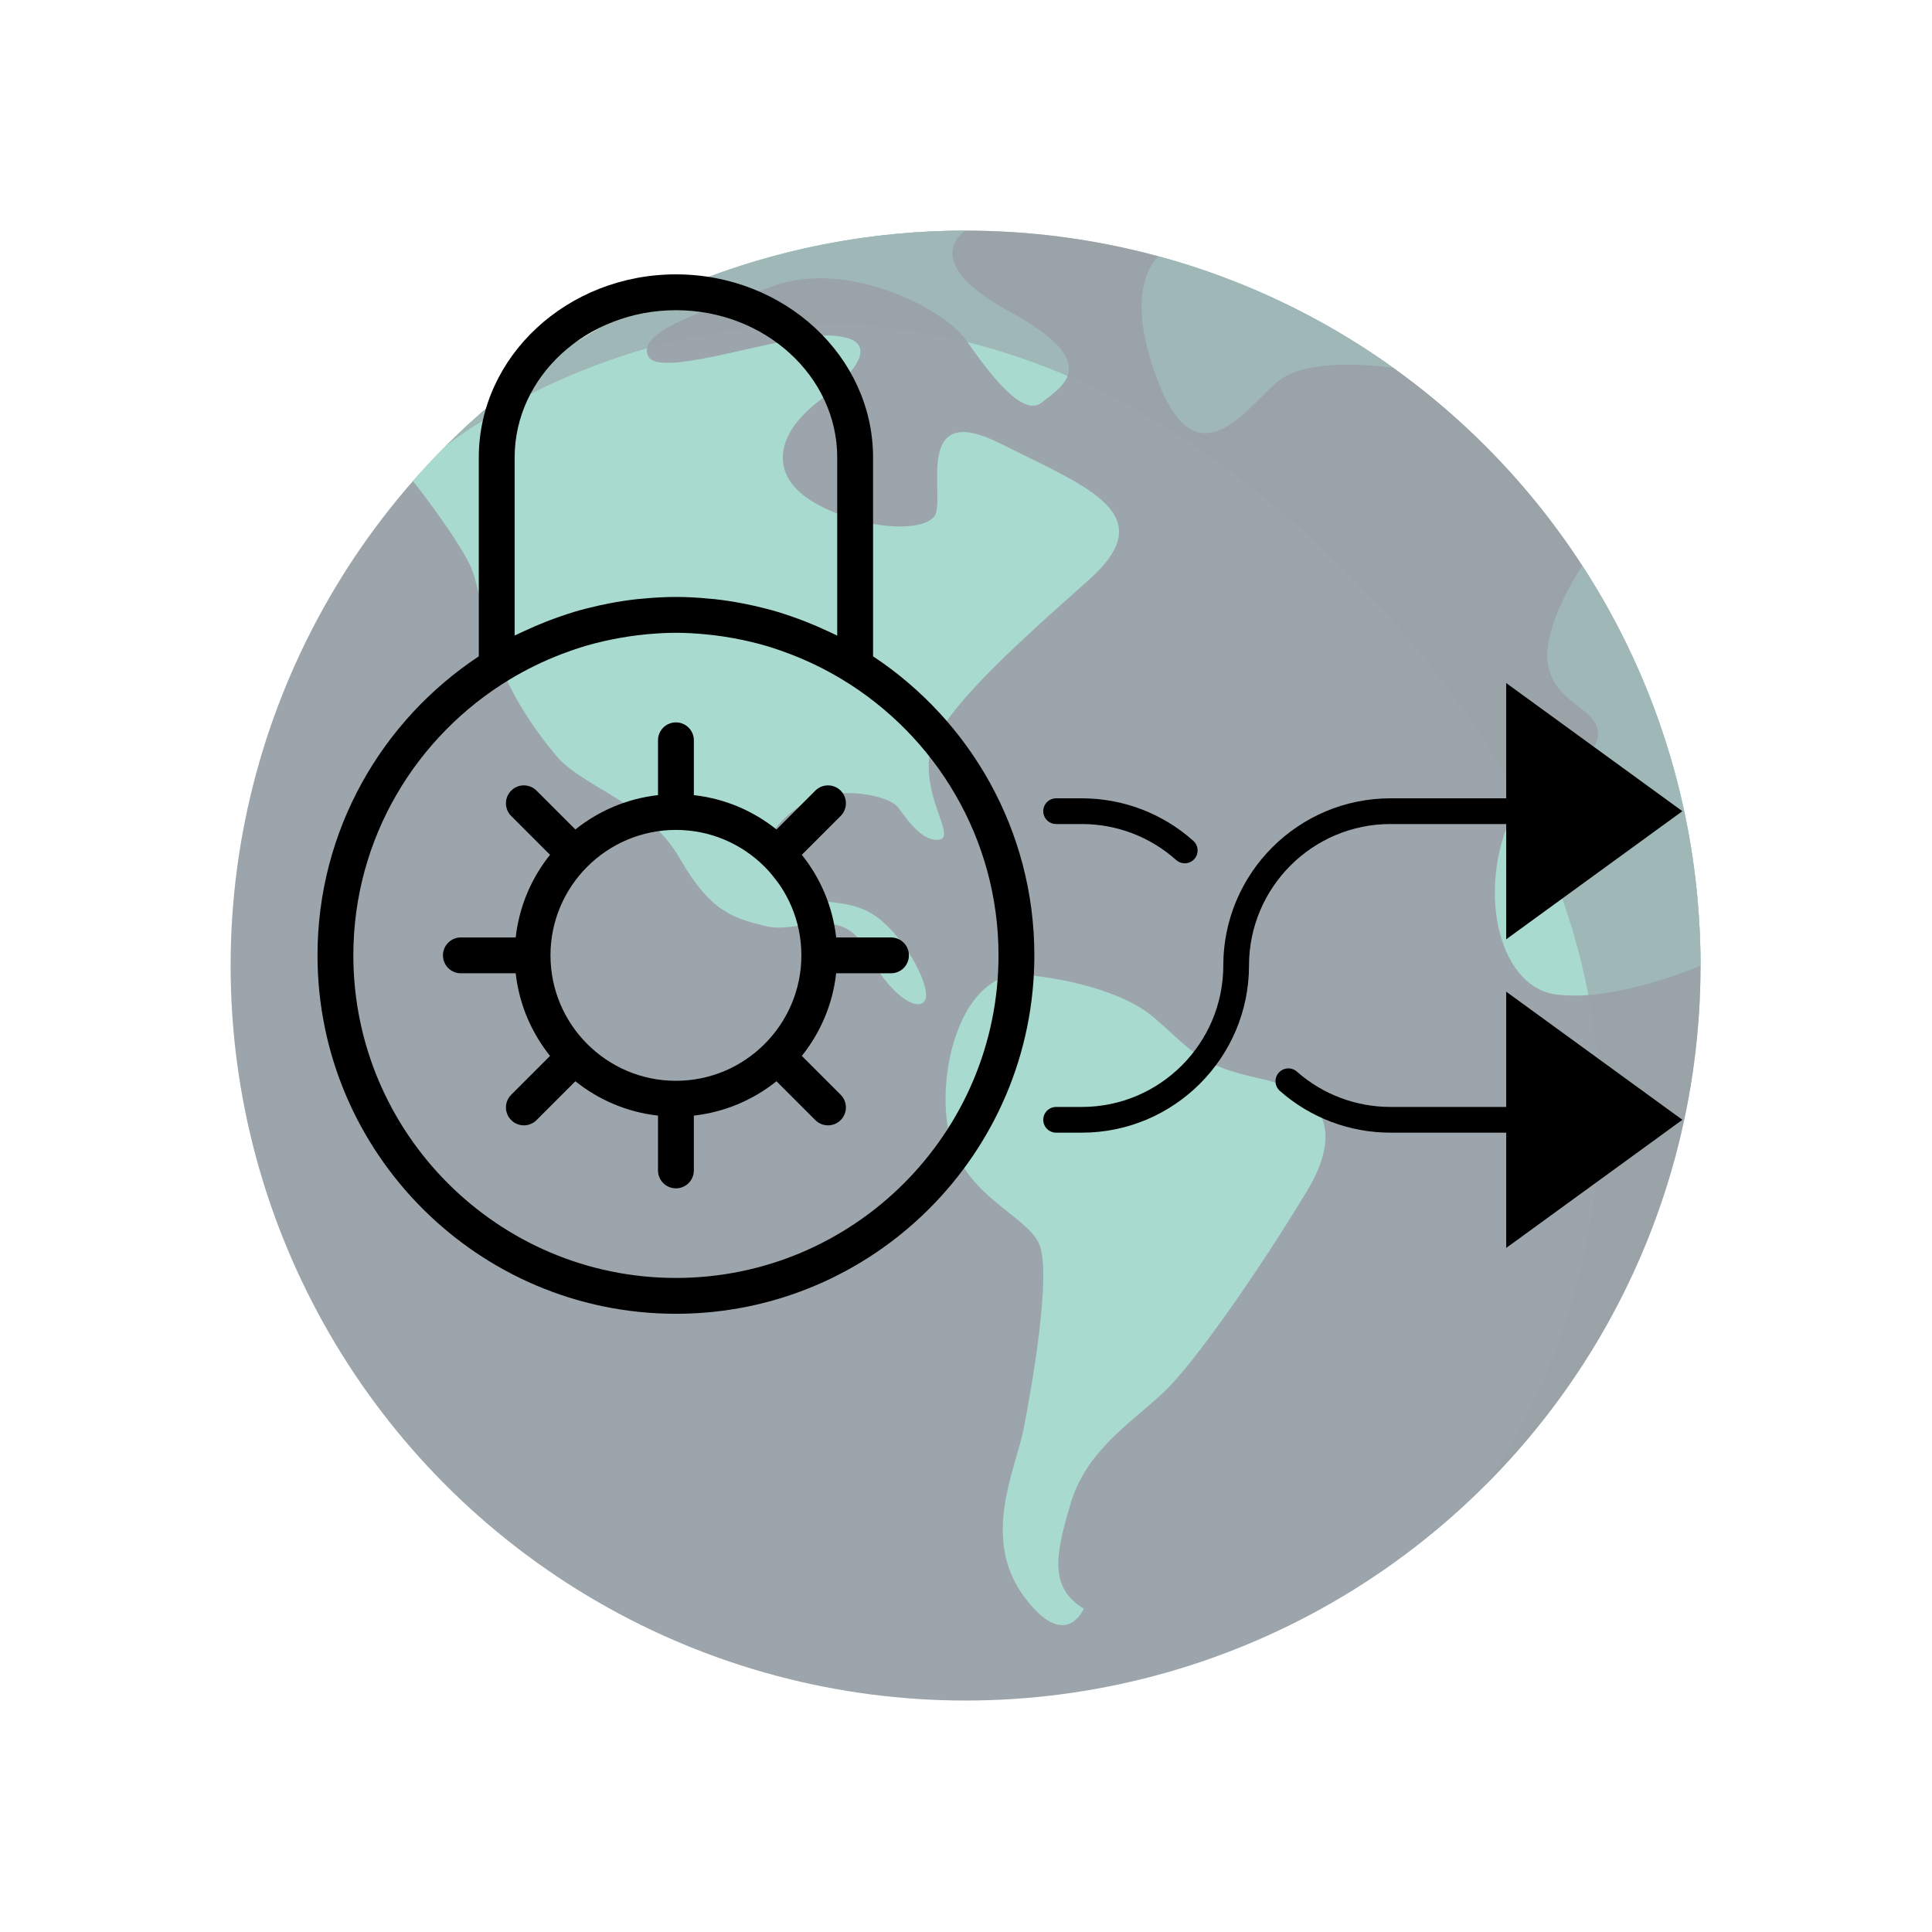 <?xml version="1.0" encoding="UTF-8" standalone="no"?>
<!-- Created with Inkscape (http://www.inkscape.org/) -->

<svg
   xmlns:dc="http://purl.org/dc/elements/1.1/"
   xmlns:cc="http://creativecommons.org/ns#"
   xmlns:rdf="http://www.w3.org/1999/02/22-rdf-syntax-ns#"
   xmlns:svg="http://www.w3.org/2000/svg"
   xmlns="http://www.w3.org/2000/svg"
   xmlns:sodipodi="http://sodipodi.sourceforge.net/DTD/sodipodi-0.dtd"
   xmlns:inkscape="http://www.inkscape.org/namespaces/inkscape"
   width="500"
   height="500"
   viewBox="0 0 500 500"
   id="svg2"
   version="1.1"
   inkscape:version="0.91 r13725"
   sodipodi:docname="CORS.svg">
  <defs
     id="defs4" />
  <sodipodi:namedview
     id="base"
     pagecolor="#ffffff"
     bordercolor="#666666"
     borderopacity="1.0"
     inkscape:pageopacity="0.0"
     inkscape:pageshadow="2"
     inkscape:zoom="1.979899"
     inkscape:cx="231.31732"
     inkscape:cy="329.39384"
     inkscape:document-units="px"
     inkscape:current-layer="layer1"
     showgrid="false"
     units="px"
     inkscape:window-width="2560"
     inkscape:window-height="1646"
     inkscape:window-x="0"
     inkscape:window-y="25"
     inkscape:window-maximized="1" />
  <g
     inkscape:label="Layer 1"
     inkscape:groupmode="layer"
     id="layer1"
     transform="translate(0,-552.362)">
    <g
       id="g4175"
       transform="matrix(6.517,0,0,6.517,-574.714,416.934)"
       style="opacity:0.218;fill:#000000;fill-opacity:1">
      <path
         id="path4137"
         d="M 50.688,48.222 C 55.232,43.101 58,36.369 58,29 58,21.333 55.004,14.357 50.128,9.166 c 0,0 0,-0.001 0,-0.001 C 50.124,9.159 50.118,9.157 50.115,9.152 45.036,3.753 37.92,0.297 30.005,0.026 L 30.004,0.025 29.439,0.01 C 29.293,0.005 29.147,0 29,0 28.853,0 28.707,0.005 28.561,0.01 L 27.998,0.025 27.997,0.026 C 20.082,0.297 12.966,3.753 7.887,9.152 7.883,9.157 7.877,9.159 7.874,9.165 c 0,0 0,0.001 -10e-4,0.002 C 2.996,14.357 0,21.333 0,29 c 0,7.369 2.768,14.101 7.312,19.222 0.006,0.009 0.006,0.019 0.013,0.028 0.018,0.025 0.044,0.037 0.063,0.06 5.106,5.708 12.432,9.385 20.608,9.665 l 0.001,10e-4 0.563,0.015 C 28.707,57.995 28.853,58 29,58 c 0.147,0 0.293,-0.005 0.439,-0.01 l 0.563,-0.015 0.001,-0.001 c 8.185,-0.281 15.519,-3.965 20.625,-9.685 0.013,-0.017 0.034,-0.022 0.046,-0.04 0.008,-0.008 0.008,-0.018 0.014,-0.027 z M 2.025,30 14.028,30 c 0.113,4.239 0.941,8.358 2.415,12.217 -2.844,1.029 -5.563,2.409 -8.111,4.131 C 4.585,41.891 2.253,36.21 2.025,30 Z M 8.878,11.023 c 2.488,1.618 5.137,2.914 7.9,3.882 C 15.086,19.012 14.15,23.44 14.028,28 L 2.025,28 C 2.264,21.493 4.812,15.568 8.878,11.023 Z M 55.975,28 43.972,28 c -0.122,-4.56 -1.058,-8.988 -2.75,-13.095 2.763,-0.968 5.412,-2.264 7.9,-3.882 4.066,4.545 6.614,10.47 6.853,16.977 z M 28,14.963 C 25.109,14.881 22.271,14.45 19.529,13.68 21.556,9.522 24.418,5.769 28,2.644 l 0,12.319 z m 0,2 L 28,28 16.028,28 c 0.123,-4.348 1.035,-8.565 2.666,-12.475 3.006,0.871 6.127,1.353 9.306,1.438 z m 2,0 c 3.179,-0.085 6.3,-0.566 9.307,-1.438 1.631,3.91 2.543,8.127 2.666,12.475 L 30,28 30,16.963 Z m 0,-2 0,-12.319 c 3.582,3.125 6.444,6.878 8.471,11.036 -2.742,0.77 -5.58,1.201 -8.471,1.283 z M 40.409,13.072 C 38.488,9.047 35.822,5.38 32.521,2.237 c 5.856,0.766 11.125,3.414 15.183,7.318 -2.304,1.462 -4.748,2.638 -7.295,3.517 z m -22.818,0 C 15.044,12.193 12.6,11.017 10.297,9.555 14.354,5.651 19.624,3.003 25.48,2.237 22.178,5.38 19.512,9.047 17.591,13.072 Z M 16.028,30 28,30 28,40.038 c -3.307,0.088 -6.547,0.604 -9.661,1.541 C 16.932,37.924 16.141,34.019 16.028,30 Z M 28,42.038 28,55.356 C 24.166,52.011 21.16,47.947 19.116,43.439 21.983,42.594 24.961,42.124 28,42.038 Z m 2,13.318 0,-13.318 c 3.039,0.085 6.017,0.556 8.884,1.4 C 36.84,47.947 33.834,52.011 30,55.356 Z M 30,40.038 30,30 41.972,30 C 41.859,34.019 41.068,37.924 39.66,41.58 36.547,40.642 33.307,40.126 30,40.038 Z M 43.972,30 55.975,30 C 55.747,36.21 53.416,41.891 49.668,46.348 47.12,44.626 44.401,43.246 41.557,42.217 43.032,38.358 43.859,34.239 43.972,30 Z M 9.691,47.846 c 2.366,-1.572 4.885,-2.836 7.517,-3.781 1.945,4.36 4.737,8.333 8.271,11.698 C 19.328,54.958 13.823,52.078 9.691,47.846 Z m 22.83,7.917 c 3.534,-3.364 6.326,-7.337 8.271,-11.698 2.632,0.945 5.15,2.209 7.517,3.781 -4.132,4.232 -9.637,7.112 -15.788,7.917 z"
         inkscape:connector-curvature="0"
         style="fill:#000000;fill-opacity:1" />
      <g
         id="g4139"
         style="fill:#000000;fill-opacity:1" />
      <g
         id="g4141"
         style="fill:#000000;fill-opacity:1" />
      <g
         id="g4143"
         style="fill:#000000;fill-opacity:1" />
      <g
         id="g4145"
         style="fill:#000000;fill-opacity:1" />
      <g
         id="g4147"
         style="fill:#000000;fill-opacity:1" />
      <g
         id="g4149"
         style="fill:#000000;fill-opacity:1" />
      <g
         id="g4151"
         style="fill:#000000;fill-opacity:1" />
      <g
         id="g4153"
         style="fill:#000000;fill-opacity:1" />
      <g
         id="g4155"
         style="fill:#000000;fill-opacity:1" />
      <g
         id="g4157"
         style="fill:#000000;fill-opacity:1" />
      <g
         id="g4159"
         style="fill:#000000;fill-opacity:1" />
      <g
         id="g4161"
         style="fill:#000000;fill-opacity:1" />
      <g
         id="g4163"
         style="fill:#000000;fill-opacity:1" />
      <g
         id="g4165"
         style="fill:#000000;fill-opacity:1" />
      <g
         id="g4167"
         style="fill:#000000;fill-opacity:1" />
    </g>
    <g
       id="g4427"
       transform="translate(28.183,5.714)">
      <g
         style="opacity:0.472"
         transform="matrix(0.743,0,0,0.743,31.5,606.331)"
         id="g4373">
        <g
           id="g4323">
          <circle
             style="fill:#2d404e"
             cx="256"
             cy="256"
             r="256"
             id="circle4325" />
          <path
             inkscape:connector-curvature="0"
             style="fill:#48b19b"
             d="m 512,256 c 0,-51.363 -15.124,-99.191 -41.165,-139.275 0,0 -14.604,21.334 -11.86,35.047 2.742,13.715 18.855,14.762 17.2,24.822 -1.655,10.06 -13.541,-2.879 -28.172,23.633 -14.63,26.514 -7.312,63.096 13.714,65.834 C 482.744,268.797 512,256 512,256 Z"
             id="path4327" />
          <path
             inkscape:connector-curvature="0"
             style="fill:#48b19b"
             d="m 323.23,8.92 c 29.797,8.088 57.434,21.424 81.857,38.951 0,0 -29.684,-4.896 -40.929,5.158 -11.244,10.057 -27.643,33.832 -40.929,0 C 309.945,19.199 323.23,8.92 323.23,8.92 Z"
             id="path4329" />
          <path
             inkscape:connector-curvature="0"
             style="fill:#48b19b"
             d="M 63.519,87.219 C 110.437,33.754 179.275,0 256,0 c 0,0 -17.368,10.516 15.546,28.344 32.915,17.83 17.828,26.057 10.971,31.543 C 275.661,65.373 263.768,48.916 256,37.946 248.231,26.973 214.868,10.061 189.266,19.206 c -25.601,9.145 -47.539,15.9 -43.885,24.408 3.653,8.506 47.539,-7.945 63.996,-7.035 16.457,0.912 10.971,10.967 -4.569,22.854 -15.542,11.887 -17.374,26.514 -0.916,35.656 16.456,9.146 36.566,10.061 41.143,4.576 4.574,-5.486 -8.229,-41.143 22.858,-25.602 31.087,15.541 56.688,24.691 31.087,47.545 -25.602,22.852 -54.857,48.461 -55.773,63.084 -0.916,14.625 9.146,26.52 3.66,27.43 -5.486,0.91 -10.521,-5.941 -14.176,-10.973 -3.653,-5.029 -20.571,-6.855 -28.799,-3.658 -8.229,3.197 -23.774,15.541 -15.086,27.428 8.689,11.889 20.565,6.396 32.454,11.883 11.887,5.486 22.972,26.365 20.696,31.084 -2.276,4.717 -12.409,-1.256 -20.696,-17.369 -8.289,-16.115 -23.835,-5.486 -34.773,-8.229 -10.939,-2.742 -19.168,-4.57 -30.14,-23.771 C 145.375,199.318 122.66,193.945 113.378,182.861 86.789,151.111 88.691,127.09 83.206,116.119 77.72,105.145 63.519,87.219 63.519,87.219 Z"
             id="path4331" />
          <path
             inkscape:connector-curvature="0"
             style="fill:#48b19b"
             d="m 280.685,259.658 c 0,0 27.429,2.738 41.143,14.627 13.714,11.887 15.546,16.461 36.573,21.031 21.027,4.568 30.172,16.451 16.457,39.311 -13.714,22.857 -38.404,59.43 -50.287,70.402 -11.882,10.973 -26.512,20.115 -31.998,38.4 -5.485,18.283 -7.317,29.248 4.57,36.568 0,0 -6.396,15.545 -21.026,-4.57 -14.631,-20.117 -2.744,-43.885 0,-57.6 2.742,-13.713 10.055,-54.852 5.484,-64.914 -4.568,-10.059 -25.601,-16.461 -31.087,-37.486 -5.486,-21.026 4.115,-61.944 30.171,-55.769 z"
             id="path4333" />
          <path
             inkscape:connector-curvature="0"
             style="opacity:0.6;fill:#253744;enable-background:new"
             d="m 74.98,74.983 c 99.975,-99.977 262.062,-99.975 362.038,0 99.976,99.973 99.976,262.062 0.001,362.037 0,0 116.148,-153.59 -48.293,-318.031 C 224.284,-45.453 74.98,74.983 74.98,74.983 Z"
             id="path4335" />
        </g>
        <g
           id="g4337" />
        <g
           id="g4339" />
        <g
           id="g4341" />
        <g
           id="g4343" />
        <g
           id="g4345" />
        <g
           id="g4347" />
        <g
           id="g4349" />
        <g
           id="g4351" />
        <g
           id="g4353" />
        <g
           id="g4355" />
        <g
           id="g4357" />
        <g
           id="g4359" />
        <g
           id="g4361" />
        <g
           id="g4363" />
        <g
           id="g4365" />
      </g>
      <g
         transform="matrix(4.638,0,0,4.638,12.245,617.651)"
         id="g4302">
        <g
           id="g4260">
          <path
             inkscape:connector-curvature="0"
             d="M 40,21.314 40,10.22 C 40,4.585 35.065,0 29,0 22.935,0 18,4.585 18,10.22 l 0,11.094 C 12.584,24.896 9,31.034 9,38 9,49.028 17.972,58 29,58 40.028,58 49,49.028 49,38 49,31.034 45.416,24.896 40,21.314 Z M 20,20.157 20,10.22 C 20,5.688 24.037,2 29,2 c 4.963,0 9,3.688 9,8.22 l 0,9.938 C 37.812,20.063 37.62,19.979 37.43,19.89 37.037,19.706 36.638,19.534 36.232,19.375 35.971,19.273 35.709,19.177 35.445,19.086 35.185,18.997 34.927,18.908 34.663,18.83 34.226,18.7 33.784,18.589 33.339,18.489 33.146,18.446 32.952,18.405 32.757,18.367 32.234,18.266 31.708,18.184 31.178,18.125 31.058,18.112 30.938,18.104 30.818,18.093 30.213,18.036 29.608,18 29,18 c -0.608,0 -1.213,0.036 -1.816,0.092 -0.12,0.011 -0.241,0.019 -0.36,0.032 -0.53,0.059 -1.056,0.141 -1.579,0.242 -0.195,0.037 -0.389,0.079 -0.582,0.122 -0.445,0.1 -0.887,0.211 -1.324,0.341 -0.264,0.078 -0.523,0.168 -0.782,0.256 -0.264,0.091 -0.527,0.187 -0.787,0.289 -0.407,0.158 -0.805,0.331 -1.198,0.515 C 20.38,19.978 20.188,20.062 20,20.157 Z M 29,56 c -9.925,0 -18,-8.075 -18,-18 0,-6.537 3.515,-12.255 8.743,-15.408 0.92,-0.554 1.882,-1.021 2.873,-1.401 0.176,-0.067 0.353,-0.133 0.531,-0.195 0.273,-0.095 0.547,-0.186 0.824,-0.268 0.34,-0.099 0.685,-0.187 1.033,-0.266 0.254,-0.058 0.509,-0.109 0.765,-0.156 0.369,-0.067 0.741,-0.127 1.118,-0.171 0.17,-0.021 0.341,-0.039 0.512,-0.054 C 27.928,20.034 28.46,20 29,20 c 0.54,0 1.072,0.034 1.601,0.081 0.171,0.016 0.341,0.034 0.512,0.054 0.377,0.044 0.749,0.104 1.118,0.171 0.256,0.047 0.511,0.098 0.765,0.156 0.348,0.079 0.693,0.167 1.033,0.266 0.277,0.081 0.551,0.173 0.824,0.268 0.179,0.062 0.355,0.128 0.531,0.195 0.991,0.38 1.953,0.847 2.873,1.401 C 43.485,25.745 47,31.463 47,38 47,47.925 38.925,56 29,56 Z"
             id="path4262" />
          <path
             inkscape:connector-curvature="0"
             d="m 41,37 -3.059,0 c -0.193,-1.733 -0.88,-3.316 -1.916,-4.611 l 2.167,-2.167 c 0.391,-0.391 0.391,-1.023 0,-1.414 -0.391,-0.391 -1.023,-0.391 -1.414,0 l -2.167,2.167 C 33.316,29.939 31.733,29.252 30,29.059 L 30,26 c 0,-0.553 -0.447,-1 -1,-1 -0.553,0 -1,0.447 -1,1 l 0,3.059 c -1.733,0.193 -3.316,0.88 -4.611,1.916 l -2.167,-2.167 c -0.391,-0.391 -1.023,-0.391 -1.414,0 -0.391,0.391 -0.391,1.023 0,1.414 l 2.167,2.167 C 20.939,33.684 20.252,35.267 20.059,37 L 17,37 c -0.553,0 -1,0.447 -1,1 0,0.553 0.447,1 1,1 l 3.059,0 c 0.193,1.733 0.88,3.316 1.916,4.611 l -2.167,2.167 c -0.391,0.391 -0.391,1.023 0,1.414 0.195,0.195 0.451,0.293 0.707,0.293 0.256,0 0.512,-0.098 0.707,-0.293 l 2.167,-2.167 c 1.295,1.036 2.878,1.723 4.611,1.916 L 28,50 c 0,0.553 0.447,1 1,1 0.553,0 1,-0.447 1,-1 l 0,-3.059 c 1.733,-0.193 3.316,-0.88 4.611,-1.916 l 2.167,2.167 c 0.195,0.195 0.451,0.293 0.707,0.293 0.256,0 0.512,-0.098 0.707,-0.293 0.391,-0.391 0.391,-1.023 0,-1.414 L 36.025,43.611 C 37.061,42.316 37.748,40.733 37.941,39 L 41,39 c 0.553,0 1,-0.447 1,-1 0,-0.553 -0.447,-1 -1,-1 z m -12,8 c -3.859,0 -7,-3.141 -7,-7 0,-3.859 3.141,-7 7,-7 3.859,0 7,3.141 7,7 0,3.859 -3.141,7 -7,7 z"
             id="path4264" />
        </g>
        <g
           id="g4266" />
        <g
           id="g4268" />
        <g
           id="g4270" />
        <g
           id="g4272" />
        <g
           id="g4274" />
        <g
           id="g4276" />
        <g
           id="g4278" />
        <g
           id="g4280" />
        <g
           id="g4282" />
        <g
           id="g4284" />
        <g
           id="g4286" />
        <g
           id="g4288" />
        <g
           id="g4290" />
        <g
           id="g4292" />
        <g
           id="g4294" />
      </g>
      <g
         transform="translate(-8,0)"
         id="g4403">
        <g
           id="g4238"
           transform="matrix(3.328,0,0,3.328,249.812,713.815)">
          <g
             id="g4194">
            <path
               sodipodi:nodetypes="scccccsssssssss"
               id="path4196"
               d="m 27,13.85 9,0 0,8.964 L 49.7,12.85 36,2.886 l 0,8.964 -9,0 c -7.168,0 -13,5.832 -13,13 0,6.065 -4.935,11 -11,11 l -2,0 c -0.553,0 -1,0.447 -1,1 0,0.553 0.447,1 1,1 l 2,0 c 7.168,0 13,-5.832 13,-13 0,-6.065 4.935,-11 11,-11 z"
               inkscape:connector-curvature="0" />
            <path
               id="path4198"
               d="m 1,13.85 2,0 c 2.713,0 5.318,0.994 7.336,2.799 0.191,0.171 0.43,0.255 0.667,0.255 0.274,0 0.548,-0.112 0.745,-0.333 0.368,-0.412 0.333,-1.044 -0.078,-1.412 C 9.285,13.025 6.206,11.85 3,11.85 l -2,0 c -0.553,0 -1,0.447 -1,1 0,0.553 0.447,1 1,1 z"
               inkscape:connector-curvature="0" />
            <path
               sodipodi:nodetypes="cscccsccccc"
               id="path4200"
               d="m 36,35.85 -9,0 c -2.685,0 -5.27,-0.976 -7.278,-2.748 -0.411,-0.365 -1.044,-0.327 -1.411,0.089 -0.365,0.414 -0.326,1.046 0.089,1.411 2.374,2.095 5.429,3.248 8.601,3.248 l 9,0 0,8.964 13.7,-9.964 L 36,26.886 Z"
               inkscape:connector-curvature="0" />
          </g>
          <g
             id="g4202" />
          <g
             id="g4204" />
          <g
             id="g4206" />
          <g
             id="g4208" />
          <g
             id="g4210" />
          <g
             id="g4212" />
          <g
             id="g4214" />
          <g
             id="g4216" />
          <g
             id="g4218" />
          <g
             id="g4220" />
          <g
             id="g4222" />
          <g
             id="g4224" />
          <g
             id="g4226" />
          <g
             id="g4228" />
          <g
             id="g4230" />
        </g>
      </g>
    </g>
  </g>
</svg>
